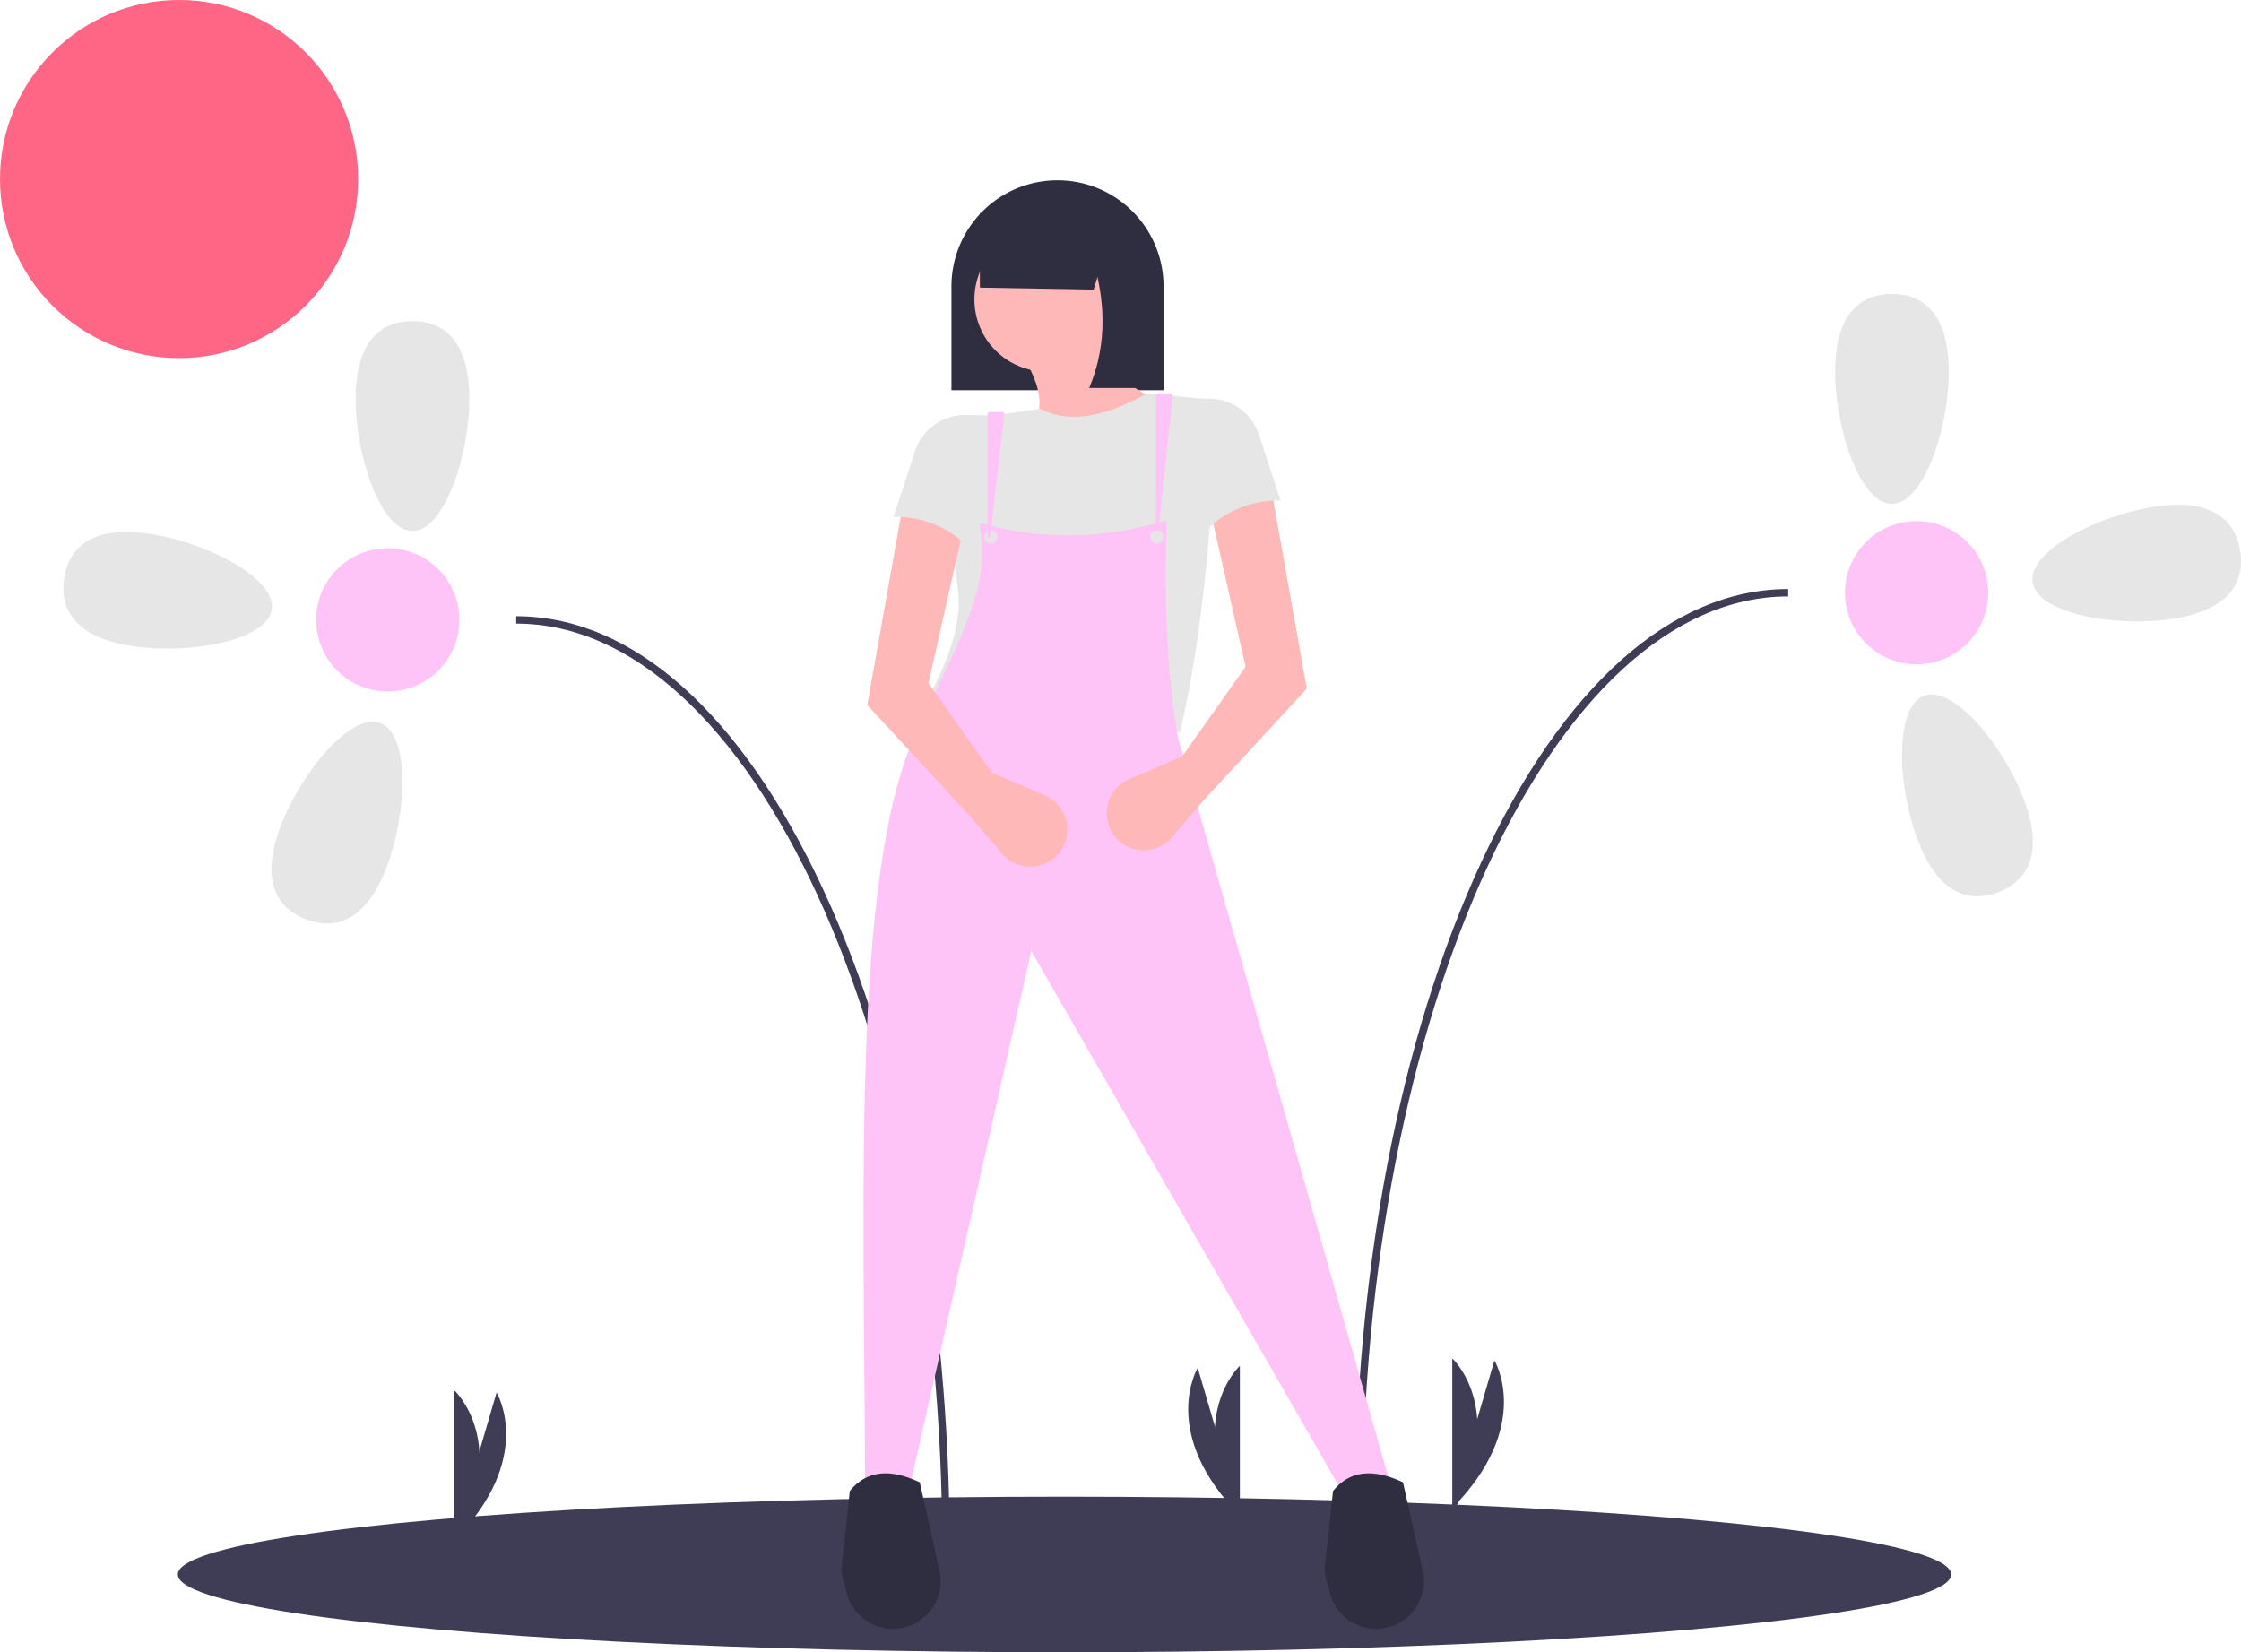 <svg id="a31549b3-35b0-456f-b94a-9d2cacde86e9" data-name="Layer 1" xmlns="http://www.w3.org/2000/svg" width="907.342" height="669" viewBox="0 0 907.342 669"><circle cx="72.5" cy="72.5" r="72.5" fill="#ff6584"/><ellipse cx="431" cy="637.5" rx="359" ry="31.5" fill="#3f3d56"/><path d="M697.829,731.5h-3c0-100.728,18.138-195.396,51.073-266.565C779.007,393.397,823.196,354,870.329,354v3C775.212,357,697.829,525,697.829,731.5Z" transform="translate(-146.329 -115.5)" fill="#3f3d56"/><path d="M935.329,266c0,23.472-10.297,53.5-23,53.5s-23-30.028-23-53.5,10.297-31.5,23-31.5S935.329,242.528,935.329,266Z" transform="translate(-146.329 -115.5)" fill="#e6e6e6"/><path d="M1025.594,366.131c-23.217,3.454-54.433-2.312-56.302-14.877s26.316-27.169,49.533-30.623,32.672,5.55,34.542,18.114S1048.81,362.677,1025.594,366.131Z" transform="translate(-146.329 -115.5)" fill="#e6e6e6"/><path d="M922.707,455.424c-8.302-21.955-9.292-53.684,2.589-58.177s32.134,19.951,40.437,41.906,1.51,33.106-10.371,37.599S931.009,477.379,922.707,455.424Z" transform="translate(-146.329 -115.5)" fill="#e6e6e6"/><circle cx="776" cy="240" r="29" fill="#ffc4f7"/><path d="M530.829,742.5h-3c0-206.5-77.383-374.5-172.5-374.5v-3c47.133,0,91.322,39.397,124.427,110.935C512.691,547.104,530.829,641.772,530.829,742.5Z" transform="translate(-146.329 -115.5)" fill="#3f3d56"/><path d="M290.329,277c0,23.472,10.297,53.5,23,53.5s23-30.028,23-53.5-10.297-31.5-23-31.5S290.329,253.528,290.329,277Z" transform="translate(-146.329 -115.5)" fill="#e6e6e6"/><path d="M200.064,377.131c23.217,3.454,54.433-2.312,56.302-14.877s-26.316-27.169-49.533-30.623-32.672,5.55-34.542,18.114S176.847,373.677,200.064,377.131Z" transform="translate(-146.329 -115.5)" fill="#e6e6e6"/><path d="M302.951,466.424c8.302-21.955,9.292-53.684-2.589-58.177s-32.134,19.951-40.437,41.906-1.51,33.106,10.371,37.599S294.649,488.379,302.951,466.424Z" transform="translate(-146.329 -115.5)" fill="#e6e6e6"/><circle cx="157" cy="251" r="29" fill="#ffc4f7"/><path d="M330.329,736.5v-58s23,21,0,63" transform="translate(-146.329 -115.5)" fill="#3f3d56"/><path d="M331.088,734.996l16.299-55.663s16.172,26.617-17.704,60.461" transform="translate(-146.329 -115.5)" fill="#3f3d56"/><path d="M734.329,723.5v-58s23,21,0,63" transform="translate(-146.329 -115.5)" fill="#3f3d56"/><path d="M735.088,721.996l16.299-55.663s16.172,26.617-17.704,60.461" transform="translate(-146.329 -115.5)" fill="#3f3d56"/><path d="M648.329,726.5v-58s-23,21,0,63" transform="translate(-146.329 -115.5)" fill="#3f3d56"/><path d="M647.57,724.996l-16.299-55.663s-16.172,26.617,17.704,60.461" transform="translate(-146.329 -115.5)" fill="#3f3d56"/><path d="M428.167,73h0a42.936,42.936,0,0,1,42.936,42.936v42.051a0,0,0,0,1,0,0H385.23a0,0,0,0,1,0,0v-42.051A42.936,42.936,0,0,1,428.167,73Z" fill="#2f2e41"/><path d="M616.989,278.356c-15.748,11.188-36.728,15.502-59.314,17.706,15.562-12.627,9.463-26.572,0-40.723l34.526-3.541C593.199,264.644,603.161,272.563,616.989,278.356Z" transform="translate(-146.329 -115.5)" fill="#ffb8b8"/><path d="M624.071,412.034,522.264,397.869c8.253-15.547,13.794-30.567,11.849-44.131a62.576,62.576,0,0,1,.256-20.431l.648-3.455a54.754,54.754,0,0,1,7.584-18.697c4.089-6.588,2.678-16.487.909-26.601l23.903-3.541c13.189,6.7,27.996,2.236,43.379-6.197l28.329,2.656C637.202,327.954,632.982,374.256,624.071,412.034Z" transform="translate(-146.329 -115.5)" fill="#e6e6e6"/><path d="M709.059,715.686l-19.476,3.541L563.872,500.562,514.296,719.227l-17.706-.885c-.388-123.92-5.959-259.977,24.009-312.821,11.243-26.681,28.446-52.23,22.026-78.474,25.217,7.349,50.6,6.824,76.134-.885-1.199,31.49-.063,60.993,4.426,87.643Z" transform="translate(-146.329 -115.5)" fill="#ffc4f7"/><path d="M703.512,775h0a19.331,19.331,0,0,1-18.666-14.306L683.119,754.281a12.695,12.695,0,0,1-.363-4.665l3.285-30.389c6.265-7.766,15.374-9.639,28.329-3.541l8.006,35.76A19.331,19.331,0,0,1,703.512,775Z" transform="translate(-146.329 -115.5)" fill="#2f2e41"/><path d="M507.865,775h0a19.331,19.331,0,0,1-18.666-14.306l-1.727-6.413a12.695,12.695,0,0,1-.363-4.665l3.285-30.389c6.265-7.766,15.374-9.639,28.329-3.541l8.006,35.76A19.331,19.331,0,0,1,507.865,775Z" transform="translate(-146.329 -115.5)" fill="#2f2e41"/><circle cx="423.74" cy="121.248" r="29.214" fill="#ffb8b8"/><circle cx="401.166" cy="217.301" r="2.656" fill="#e6e6e6"/><circle cx="468.447" cy="217.301" r="2.656" fill="#e6e6e6"/><polygon points="442.774 117.264 396.739 116.449 396.739 86.279 452.512 86.279 442.774 117.264" fill="#2f2e41"/><path d="M607.694,272.602H587.332c7.525-17.98,6.862-36.946,0-56.658h20.362Z" transform="translate(-146.329 -115.5)" fill="#2f2e41"/><path d="M632.924,440.363l-12.062,14.141a15.016,15.016,0,0,1-24.331-2.07l0,0a15.016,15.016,0,0,1,6.992-21.476l21.434-9.186L650.63,385.475l-14.165-62.855,24.788-7.968,14.165,79.675Z" transform="translate(-146.329 -115.5)" fill="#ffb8b8"/><path d="M539.97,446.986,552.031,461.127a15.016,15.016,0,0,0,24.331-2.07l0,0a15.016,15.016,0,0,0-6.992-21.476l-21.434-9.186-25.673-36.297,14.165-62.855-24.788-7.968L497.476,400.951Z" transform="translate(-146.329 -115.5)" fill="#ffb8b8"/><path d="M664.794,318.194a40.624,40.624,0,0,0-30.02,11.968l-8.853-53.117,10.708-.126a21.345,21.345,0,0,1,19.503,14.713Z" transform="translate(-146.329 -115.5)" fill="#e6e6e6"/><path d="M508.099,324.817a40.624,40.624,0,0,1,30.02,11.968c10.246-15.54,11.731-33.681,8.853-53.117l-10.708-.126a21.345,21.345,0,0,0-19.503,14.713Z" transform="translate(-146.329 -115.5)" fill="#e6e6e6"/><path d="M614.333,330.588h.975l5.879-54.585a1.074,1.074,0,0,0-1.068-1.188h-4.713a1.075,1.075,0,0,0-1.074,1.074Z" transform="translate(-146.329 -115.5)" fill="#ffc4f7"/><path d="M546.167,333.244h.983l5.879-49.964a.842.842,0,0,0-.836-.94h-5.184a.843.843,0,0,0-.842.842Z" transform="translate(-146.329 -115.5)" fill="#ffc4f7"/></svg>